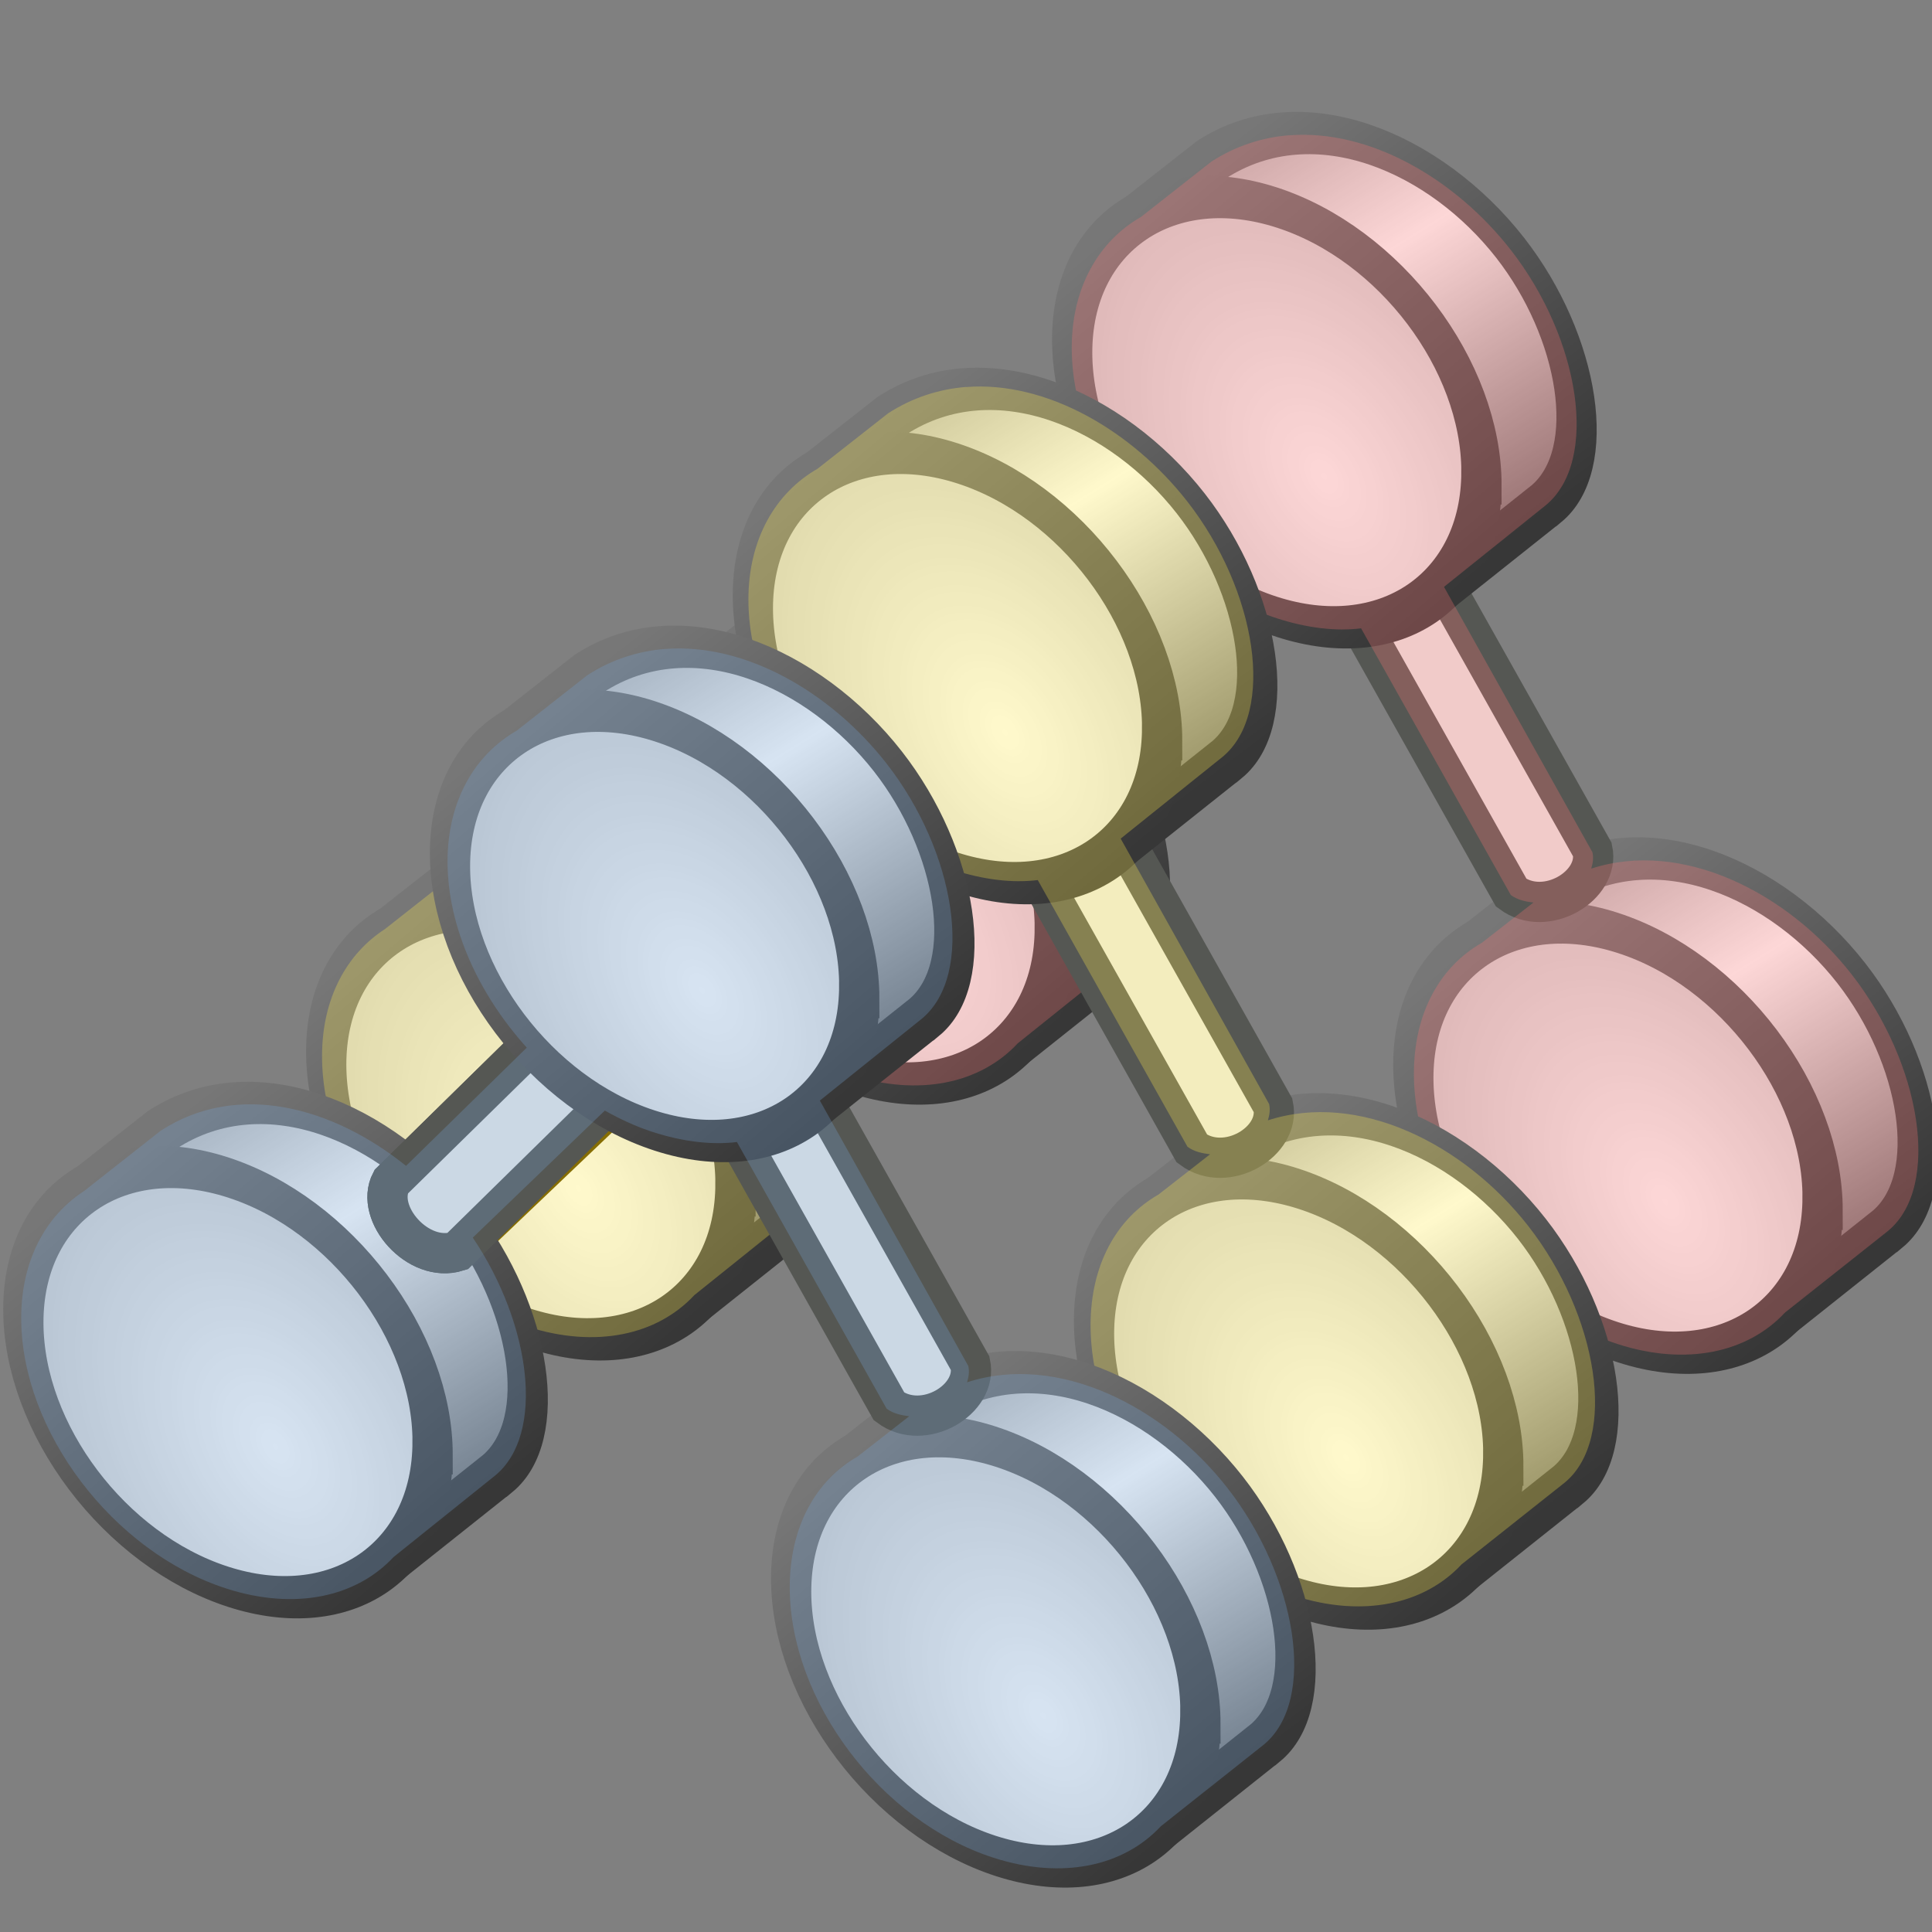 <?xml version="1.0" encoding="UTF-8" standalone="no"?>
<svg
   xmlns:dc="http://purl.org/dc/elements/1.1/"
   xmlns:cc="http://creativecommons.org/ns#"
   xmlns:rdf="http://www.w3.org/1999/02/22-rdf-syntax-ns#"
   xmlns:svg="http://www.w3.org/2000/svg"
   xmlns="http://www.w3.org/2000/svg"
   xmlns:xlink="http://www.w3.org/1999/xlink"
   xmlns:sodipodi="http://sodipodi.sourceforge.net/DTD/sodipodi-0.dtd"
   xmlns:inkscape="http://www.inkscape.org/namespaces/inkscape"
   width="48px"
   height="48px"
   viewBox="0 0 48 48"
   version="1.1"
   id="svg28725"
   inkscape:version="0.48.5 r10040"
   sodipodi:docname="merge.svg">
  <rect x="0" y="0" width="48" height="48" fill="#808080" stroke="none"/>
  <sodipodi:namedview
     pagecolor="#ffffff"
     bordercolor="#666666"
     borderopacity="1"
     objecttolerance="10"
     gridtolerance="10"
     guidetolerance="10"
     inkscape:pageopacity="0"
     inkscape:pageshadow="2"
     inkscape:window-width="2880"
     inkscape:window-height="1557"
     id="namedview28742"
     showgrid="false"
     inkscape:zoom="19.666667"
     inkscape:cx="-0.25423723"
     inkscape:cy="21.40678"
     inkscape:window-x="-8"
     inkscape:window-y="-8"
     inkscape:window-maximized="1"
     inkscape:current-layer="svg28725" />
  <!-- Generator: Sketch 49.3 (51167) - http://www.bohemiancoding.com/sketch -->
  <title
     id="title28727">Artboard</title>
  <g
     transform="translate(15.458,-12.763)"
     id="g7710">
    <path
       sodipodi:nodetypes="ccccc"
       inkscape:connector-curvature="0"
       id="path7712"
       d="m 15.972,23.421 1.647,1.725 -6.58,6.27 c -0.98,0.31 -2.059,-0.942 -1.647,-1.725 z"
       style="color:#000000;fill:#fce94f;fill-opacity:1;fill-rule:nonzero;stroke:#866d00;stroke-width:1;stroke-linecap:round;stroke-linejoin:miter;stroke-miterlimit:4;stroke-opacity:1;stroke-dashoffset:0;marker:none;visibility:visible;display:inline;overflow:visible;enable-background:accumulate" />
    <g
       transform="matrix(1.01,0.048,0,1.01,-18.987,25.865)"
       id="g7714">
      <path
         transform="matrix(1,0.276,0,1,3.458,-7.903)"
         style="color:#000000;fill:url(#linearGradient7738);fill-opacity:1;fill-rule:nonzero;stroke:url(#linearGradient7740);stroke-width:0.99;stroke-linecap:round;stroke-linejoin:miter;stroke-miterlimit:4;stroke-opacity:1;stroke-dashoffset:0;marker:none;visibility:visible;display:inline;overflow:visible;enable-background:accumulate"
         d="M 27.572,9.466 25.063,12.273 17.186,6.049 19.336,3.664 c 2.404,-2.338 5.542,-1.948 7.353,-0.215 1.706,1.633 2.201,4.501 0.884,6.017 z"
         id="path7716"
         inkscape:connector-curvature="0"
         sodipodi:nodetypes="ccccsc" />
      <path
         sodipodi:type="arc"
         style="color:#000000;fill:url(#radialGradient7742);fill-opacity:1;fill-rule:nonzero;stroke:url(#linearGradient7744);stroke-width:0.99;stroke-linecap:round;stroke-linejoin:miter;stroke-miterlimit:4;stroke-opacity:1;stroke-dasharray:none;stroke-dashoffset:0;marker:none;visibility:visible;display:inline;overflow:visible;enable-background:accumulate"
         id="path7718"
         sodipodi:cx="23.135593"
         sodipodi:cy="6.9661016"
         sodipodi:rx="5.0338984"
         sodipodi:ry="5.0338984"
         d="M 28.169,6.966 C 28.169,9.746 25.916,12 23.136,12 20.355,12 18.102,9.746 18.102,6.966 c 0,-2.78 2.254,-5.034 5.034,-5.034 2.78,0 5.034,2.254 5.034,5.034 z"
         transform="matrix(1,0.276,0,1,1.271,-6.123)" />
    </g>
    <g
       id="g7720"
       transform="matrix(1.01,0.048,0,1.01,0.089,32.554)">
      <path
         sodipodi:nodetypes="ccccsc"
         inkscape:connector-curvature="0"
         id="path7722"
         d="M 27.572,9.466 25.063,12.273 17.186,6.049 19.336,3.664 c 2.404,-2.338 5.542,-1.948 7.353,-0.215 1.706,1.633 2.201,4.501 0.884,6.017 z"
         style="color:#000000;fill:url(#linearGradient7746);fill-opacity:1;fill-rule:nonzero;stroke:url(#linearGradient7748);stroke-width:0.99;stroke-linecap:round;stroke-linejoin:miter;stroke-miterlimit:4;stroke-opacity:1;stroke-dashoffset:0;marker:none;visibility:visible;display:inline;overflow:visible;enable-background:accumulate"
         transform="matrix(1,0.276,0,1,3.458,-7.903)" />
      <path
         transform="matrix(1,0.276,0,1,1.271,-6.123)"
         d="M 28.169,6.966 C 28.169,9.746 25.916,12 23.136,12 20.355,12 18.102,9.746 18.102,6.966 c 0,-2.78 2.254,-5.034 5.034,-5.034 2.78,0 5.034,2.254 5.034,5.034 z"
         sodipodi:ry="5.0338984"
         sodipodi:rx="5.0338984"
         sodipodi:cy="6.9661016"
         sodipodi:cx="23.135593"
         id="path7724"
         style="color:#000000;fill:url(#radialGradient7750);fill-opacity:1;fill-rule:nonzero;stroke:url(#linearGradient7752);stroke-width:0.99;stroke-linecap:round;stroke-linejoin:miter;stroke-miterlimit:4;stroke-opacity:1;stroke-dasharray:none;stroke-dashoffset:0;marker:none;visibility:visible;display:inline;overflow:visible;enable-background:accumulate"
         sodipodi:type="arc" />
    </g>
    <path
       style="color:#000000;fill:#eeeeec;fill-opacity:1;fill-rule:nonzero;stroke:#555753;stroke-width:1;stroke-linecap:round;stroke-linejoin:miter;stroke-miterlimit:4;stroke-opacity:1;stroke-dasharray:none;stroke-dashoffset:0;marker:none;visibility:visible;display:inline;overflow:visible;enable-background:accumulate"
       d="m 19.453,25.594 -2.017,1.07 4.653,8.28 c 0.854,0.638 2.207,-0.178 2.017,-1.069 z"
       id="path7726"
       inkscape:connector-curvature="0"
       sodipodi:nodetypes="ccccc" />
    <path
       style="color:#000000;fill:#eeeeec;fill-opacity:1;fill-rule:nonzero;stroke:#555753;stroke-width:1;stroke-linecap:round;stroke-linejoin:miter;stroke-miterlimit:4;stroke-opacity:1;stroke-dashoffset:0;marker:none;visibility:visible;display:inline;overflow:visible;enable-background:accumulate"
       d="m 18.661,20.583 1.647,1.725 -8.943,8.779 C 10.385,31.396 9.306,30.145 9.717,29.362 z"
       id="path7728"
       inkscape:connector-curvature="0"
       sodipodi:nodetypes="ccccc" />
    <path
       sodipodi:nodetypes="ccccc"
       inkscape:connector-curvature="0"
       id="path7730"
       d="m 18.661,20.583 1.647,1.725 -8.943,8.779 C 10.385,31.396 9.306,30.145 9.717,29.362 z"
       style="color:#000000;fill:#eeeeec;fill-opacity:1;fill-rule:nonzero;stroke:#555753;stroke-width:1;stroke-linecap:round;stroke-linejoin:miter;stroke-miterlimit:4;stroke-opacity:1;stroke-dashoffset:0;marker:none;visibility:visible;display:inline;overflow:visible;enable-background:accumulate" />
    <g
       id="g7732"
       transform="matrix(1.01,0.048,0,1.01,-8.387,14.531)">
      <path
         sodipodi:nodetypes="ccccsc"
         inkscape:connector-curvature="0"
         id="path7734"
         d="M 27.572,9.466 25.063,12.273 17.186,6.049 19.336,3.664 c 2.404,-2.338 5.542,-1.948 7.353,-0.215 1.706,1.633 2.201,4.501 0.884,6.017 z"
         style="color:#000000;fill:url(#linearGradient7754);fill-opacity:1;fill-rule:nonzero;stroke:url(#linearGradient7756);stroke-width:0.99;stroke-linecap:round;stroke-linejoin:miter;stroke-miterlimit:4;stroke-opacity:1;stroke-dashoffset:0;marker:none;visibility:visible;display:inline;overflow:visible;enable-background:accumulate"
         transform="matrix(1,0.276,0,1,3.458,-7.903)" />
      <path
         transform="matrix(1,0.276,0,1,1.271,-6.123)"
         d="M 28.169,6.966 C 28.169,9.746 25.916,12 23.136,12 20.355,12 18.102,9.746 18.102,6.966 c 0,-2.78 2.254,-5.034 5.034,-5.034 2.78,0 5.034,2.254 5.034,5.034 z"
         sodipodi:ry="5.0338984"
         sodipodi:rx="5.0338984"
         sodipodi:cy="6.9661016"
         sodipodi:cx="23.135593"
         id="path7736"
         style="color:#000000;fill:url(#radialGradient7758);fill-opacity:1;fill-rule:nonzero;stroke:url(#linearGradient7760);stroke-width:0.99;stroke-linecap:round;stroke-linejoin:miter;stroke-miterlimit:4;stroke-opacity:1;stroke-dasharray:none;stroke-dashoffset:0;marker:none;visibility:visible;display:inline;overflow:visible;enable-background:accumulate"
         sodipodi:type="arc" />
    </g>
  </g>
  <path
     style="color:#000000;fill:#f57474;fill-opacity:0.289;fill-rule:nonzero;stroke:none;stroke-width:1;marker:none;visibility:visible;display:inline;overflow:visible;enable-background:accumulate"
     d="m 32.034,3.36 c -0.667,0.052 -1.33,0.262 -1.938,0.656 l -1.75,1.375 c -1.041,0.595 -1.719,1.744 -1.719,3.25 0,1.628 0.779,3.31 1.969,4.625 l -3,2.938 c -1.815,-1.461 -4.181,-2.118 -6.094,-0.875 l -1.906,1.5 c -0.953,0.617 -1.562,1.723 -1.562,3.156 0,2.809 2.285,5.812 5.094,6.719 1.707,0.551 3.234,0.211 4.156,-0.781 l 2.531,-2.031 c 1.241,-1.027 0.888,-3.753 -0.562,-5.906 l 3.281,-3.156 c 0.381,0.214 0.779,0.399 1.188,0.531 0.739,0.239 1.46,0.329 2.094,0.25 l 3.719,6.625 c 0.169,0.126 0.37,0.164 0.562,0.188 l -1.281,1 c -1.041,0.595 -1.688,1.744 -1.688,3.25 0,2.809 2.254,5.812 5.062,6.719 1.707,0.551 3.234,0.211 4.156,-0.781 l 2.562,-2.031 c 1.331,-1.102 0.818,-4.169 -0.906,-6.375 -1.594,-2.041 -4.216,-3.358 -6.469,-2.625 0.041,-0.134 0.062,-0.262 0.031,-0.406 l -3.688,-6.594 2.531,-2.031 c 1.331,-1.102 0.849,-4.137 -0.875,-6.344 -1.372,-1.756 -3.498,-3.001 -5.5,-2.844 z"
     id="path8640"
     inkscape:connector-curvature="0" />
  <desc
     id="desc28729">Created with Sketch.</desc>
  <g
     id="g7658"
     transform="translate(7.525,-6.407)">
    <path
       style="color:#000000;fill:#fce94f;fill-opacity:1;fill-rule:nonzero;stroke:#866d00;stroke-width:1;stroke-linecap:round;stroke-linejoin:miter;stroke-miterlimit:4;stroke-opacity:1;stroke-dashoffset:0;marker:none;visibility:visible;display:inline;overflow:visible;enable-background:accumulate"
       d="m 15.972,23.421 1.647,1.725 -6.58,6.27 c -0.98,0.31 -2.059,-0.942 -1.647,-1.725 z"
       id="path7660"
       inkscape:connector-curvature="0"
       sodipodi:nodetypes="ccccc" />
    <g
       id="g7662"
       transform="matrix(1.01,0.048,0,1.01,-18.987,25.865)">
      <path
         sodipodi:nodetypes="ccccsc"
         inkscape:connector-curvature="0"
         id="path7664"
         d="M 27.572,9.466 25.063,12.273 17.186,6.049 19.336,3.664 c 2.404,-2.338 5.542,-1.948 7.353,-0.215 1.706,1.633 2.201,4.501 0.884,6.017 z"
         style="color:#000000;fill:url(#linearGradient7686);fill-opacity:1;fill-rule:nonzero;stroke:url(#linearGradient7688);stroke-width:0.99;stroke-linecap:round;stroke-linejoin:miter;stroke-miterlimit:4;stroke-opacity:1;stroke-dashoffset:0;marker:none;visibility:visible;display:inline;overflow:visible;enable-background:accumulate"
         transform="matrix(1,0.276,0,1,3.458,-7.903)" />
      <path
         transform="matrix(1,0.276,0,1,1.271,-6.123)"
         d="M 28.169,6.966 C 28.169,9.746 25.916,12 23.136,12 20.355,12 18.102,9.746 18.102,6.966 c 0,-2.78 2.254,-5.034 5.034,-5.034 2.78,0 5.034,2.254 5.034,5.034 z"
         sodipodi:ry="5.0338984"
         sodipodi:rx="5.0338984"
         sodipodi:cy="6.9661016"
         sodipodi:cx="23.135593"
         id="path7666"
         style="color:#000000;fill:url(#radialGradient7690);fill-opacity:1;fill-rule:nonzero;stroke:url(#linearGradient7692);stroke-width:0.99;stroke-linecap:round;stroke-linejoin:miter;stroke-miterlimit:4;stroke-opacity:1;stroke-dasharray:none;stroke-dashoffset:0;marker:none;visibility:visible;display:inline;overflow:visible;enable-background:accumulate"
         sodipodi:type="arc" />
    </g>
    <g
       transform="matrix(1.01,0.048,0,1.01,0.089,32.554)"
       id="g7668">
      <path
         transform="matrix(1,0.276,0,1,3.458,-7.903)"
         style="color:#000000;fill:url(#linearGradient7694);fill-opacity:1;fill-rule:nonzero;stroke:url(#linearGradient7696);stroke-width:0.99;stroke-linecap:round;stroke-linejoin:miter;stroke-miterlimit:4;stroke-opacity:1;stroke-dashoffset:0;marker:none;visibility:visible;display:inline;overflow:visible;enable-background:accumulate"
         d="M 27.572,9.466 25.063,12.273 17.186,6.049 19.336,3.664 c 2.404,-2.338 5.542,-1.948 7.353,-0.215 1.706,1.633 2.201,4.501 0.884,6.017 z"
         id="path7670"
         inkscape:connector-curvature="0"
         sodipodi:nodetypes="ccccsc" />
      <path
         sodipodi:type="arc"
         style="color:#000000;fill:url(#radialGradient7698);fill-opacity:1;fill-rule:nonzero;stroke:url(#linearGradient7700);stroke-width:0.99;stroke-linecap:round;stroke-linejoin:miter;stroke-miterlimit:4;stroke-opacity:1;stroke-dasharray:none;stroke-dashoffset:0;marker:none;visibility:visible;display:inline;overflow:visible;enable-background:accumulate"
         id="path7672"
         sodipodi:cx="23.135593"
         sodipodi:cy="6.9661016"
         sodipodi:rx="5.0338984"
         sodipodi:ry="5.0338984"
         d="M 28.169,6.966 C 28.169,9.746 25.916,12 23.136,12 20.355,12 18.102,9.746 18.102,6.966 c 0,-2.78 2.254,-5.034 5.034,-5.034 2.78,0 5.034,2.254 5.034,5.034 z"
         transform="matrix(1,0.276,0,1,1.271,-6.123)" />
    </g>
    <path
       sodipodi:nodetypes="ccccc"
       inkscape:connector-curvature="0"
       id="path7674"
       d="m 19.453,25.594 -2.017,1.07 4.653,8.28 c 0.854,0.638 2.207,-0.178 2.017,-1.069 z"
       style="color:#000000;fill:#eeeeec;fill-opacity:1;fill-rule:nonzero;stroke:#555753;stroke-width:1;stroke-linecap:round;stroke-linejoin:miter;stroke-miterlimit:4;stroke-opacity:1;stroke-dasharray:none;stroke-dashoffset:0;marker:none;visibility:visible;display:inline;overflow:visible;enable-background:accumulate" />
    <path
       sodipodi:nodetypes="ccccc"
       inkscape:connector-curvature="0"
       id="path7676"
       d="m 18.661,20.583 1.647,1.725 -8.943,8.779 C 10.385,31.396 9.306,30.145 9.717,29.362 z"
       style="color:#000000;fill:#eeeeec;fill-opacity:1;fill-rule:nonzero;stroke:#555753;stroke-width:1;stroke-linecap:round;stroke-linejoin:miter;stroke-miterlimit:4;stroke-opacity:1;stroke-dashoffset:0;marker:none;visibility:visible;display:inline;overflow:visible;enable-background:accumulate" />
    <path
       style="color:#000000;fill:#eeeeec;fill-opacity:1;fill-rule:nonzero;stroke:#555753;stroke-width:1;stroke-linecap:round;stroke-linejoin:miter;stroke-miterlimit:4;stroke-opacity:1;stroke-dashoffset:0;marker:none;visibility:visible;display:inline;overflow:visible;enable-background:accumulate"
       d="m 18.661,20.583 1.647,1.725 -8.943,8.779 C 10.385,31.396 9.306,30.145 9.717,29.362 z"
       id="path7678"
       inkscape:connector-curvature="0"
       sodipodi:nodetypes="ccccc" />
    <g
       transform="matrix(1.01,0.048,0,1.01,-8.387,14.531)"
       id="g7680">
      <path
         transform="matrix(1,0.276,0,1,3.458,-7.903)"
         style="color:#000000;fill:url(#linearGradient7702);fill-opacity:1;fill-rule:nonzero;stroke:url(#linearGradient7704);stroke-width:0.99;stroke-linecap:round;stroke-linejoin:miter;stroke-miterlimit:4;stroke-opacity:1;stroke-dashoffset:0;marker:none;visibility:visible;display:inline;overflow:visible;enable-background:accumulate"
         d="M 27.572,9.466 25.063,12.273 17.186,6.049 19.336,3.664 c 2.404,-2.338 5.542,-1.948 7.353,-0.215 1.706,1.633 2.201,4.501 0.884,6.017 z"
         id="path7682"
         inkscape:connector-curvature="0"
         sodipodi:nodetypes="ccccsc" />
      <path
         sodipodi:type="arc"
         style="color:#000000;fill:url(#radialGradient7706);fill-opacity:1;fill-rule:nonzero;stroke:url(#linearGradient7708);stroke-width:0.99;stroke-linecap:round;stroke-linejoin:miter;stroke-miterlimit:4;stroke-opacity:1;stroke-dasharray:none;stroke-dashoffset:0;marker:none;visibility:visible;display:inline;overflow:visible;enable-background:accumulate"
         id="path7684"
         sodipodi:cx="23.135593"
         sodipodi:cy="6.9661016"
         sodipodi:rx="5.0338984"
         sodipodi:ry="5.0338984"
         d="M 28.169,6.966 C 28.169,9.746 25.916,12 23.136,12 20.355,12 18.102,9.746 18.102,6.966 c 0,-2.78 2.254,-5.034 5.034,-5.034 2.78,0 5.034,2.254 5.034,5.034 z"
         transform="matrix(1,0.276,0,1,1.271,-6.123)" />
    </g>
  </g>
  <path
     inkscape:connector-curvature="0"
     id="path8638"
     d="m 24.001,9.614 c -0.667,0.052 -1.33,0.262 -1.938,0.656 l -1.75,1.375 c -1.041,0.595 -1.719,1.744 -1.719,3.25 0,1.628 0.779,3.31 1.969,4.625 l -3,2.938 c -1.815,-1.461 -4.181,-2.118 -6.094,-0.875 l -1.906,1.5 c -0.953,0.617 -1.562,1.723 -1.562,3.156 0,2.809 2.285,5.812 5.094,6.719 1.707,0.551 3.234,0.211 4.156,-0.781 l 2.531,-2.031 c 1.241,-1.027 0.888,-3.753 -0.562,-5.906 l 3.281,-3.156 c 0.381,0.214 0.779,0.399 1.188,0.531 0.739,0.239 1.46,0.329 2.094,0.25 l 3.719,6.625 c 0.169,0.126 0.37,0.164 0.562,0.188 l -1.281,1 c -1.041,0.595 -1.688,1.744 -1.688,3.25 0,2.809 2.254,5.812 5.062,6.719 1.707,0.551 3.234,0.211 4.156,-0.781 l 2.562,-2.031 c 1.331,-1.102 0.818,-4.169 -0.906,-6.375 -1.594,-2.041 -4.216,-3.358 -6.469,-2.625 0.041,-0.134 0.062,-0.262 0.031,-0.406 l -3.688,-6.594 2.531,-2.031 c 1.331,-1.102 0.849,-4.137 -0.875,-6.344 -1.372,-1.756 -3.498,-3.001 -5.5,-2.844 z"
     style="color:#000000;fill:#fce94f;fill-opacity:0.289;fill-rule:nonzero;stroke:none;stroke-width:1;marker:none;visibility:visible;display:inline;overflow:visible;enable-background:accumulate" />
  <defs
     id="defs28731">
    <linearGradient
       id="linearGradient92979">
      <stop
         id="stop92981"
         offset="0"
         style="stop-color:#a1a1a1;stop-opacity:1;" />
      <stop
         style="stop-color:#d8d8d8;stop-opacity:1;"
         offset="0.342"
         id="stop92983" />
      <stop
         id="stop92985"
         offset="1"
         style="stop-color:#535353;stop-opacity:1;" />
    </linearGradient>
    <linearGradient
       id="linearGradient92971">
      <stop
         id="stop92973"
         offset="0"
         style="stop-color:#cfcfcf;stop-opacity:1;" />
      <stop
         id="stop92975"
         offset="1"
         style="stop-color:#aaaaaa;stop-opacity:1;" />
    </linearGradient>
    <linearGradient
       id="linearGradient29419">
      <stop
         id="stop29421"
         offset="0"
         style="stop-color:#fffc87;stop-opacity:1;" />
      <stop
         style="stop-color:#ffffff;stop-opacity:1;"
         offset="0.342"
         id="stop29423" />
      <stop
         id="stop29425"
         offset="1"
         style="stop-color:#bea60c;stop-opacity:1;" />
    </linearGradient>
    <linearGradient
       id="linearGradient29395">
      <stop
         style="stop-color:#c4a000;stop-opacity:1;"
         offset="0"
         id="stop29397" />
      <stop
         style="stop-color:#7c6500;stop-opacity:1;"
         offset="1"
         id="stop29399" />
    </linearGradient>
    <radialGradient
       inkscape:collect="always"
       xlink:href="#linearGradient29403"
       id="radialGradient29462"
       gradientUnits="userSpaceOnUse"
       gradientTransform="matrix(1.202,0.143,0.055,1.342,-5.362,-6.27)"
       cx="24.305"
       cy="8.169"
       fx="24.305"
       fy="8.169"
       r="5.534" />
    <linearGradient
       id="linearGradient29403">
      <stop
         id="stop29405"
         offset="0"
         style="stop-color:#ffffff;stop-opacity:1;" />
      <stop
         id="stop29407"
         offset="1"
         style="stop-color:#ede5b1;stop-opacity:1;" />
    </linearGradient>
    <linearGradient
       inkscape:collect="always"
       xlink:href="#linearGradient29395"
       id="linearGradient29464"
       gradientUnits="userSpaceOnUse"
       x1="19.178"
       y1="3.277"
       x2="28.669"
       y2="6.966" />
    <linearGradient
       id="linearGradient29537">
      <stop
         style="stop-color:#c4a000;stop-opacity:1;"
         offset="0"
         id="stop29539" />
      <stop
         style="stop-color:#7c6500;stop-opacity:1;"
         offset="1"
         id="stop29541" />
    </linearGradient>
    <linearGradient
       id="linearGradient29544">
      <stop
         id="stop29546"
         offset="0"
         style="stop-color:#fffc87;stop-opacity:1;" />
      <stop
         style="stop-color:#ffffff;stop-opacity:1;"
         offset="0.342"
         id="stop29548" />
      <stop
         id="stop29550"
         offset="1"
         style="stop-color:#bea60c;stop-opacity:1;" />
    </linearGradient>
    <linearGradient
       id="linearGradient29553">
      <stop
         style="stop-color:#c4a000;stop-opacity:1;"
         offset="0"
         id="stop29555" />
      <stop
         style="stop-color:#7c6500;stop-opacity:1;"
         offset="1"
         id="stop29557" />
    </linearGradient>
    <linearGradient
       id="linearGradient29560">
      <stop
         id="stop29562"
         offset="0"
         style="stop-color:#ffffff;stop-opacity:1;" />
      <stop
         id="stop29564"
         offset="1"
         style="stop-color:#ede5b1;stop-opacity:1;" />
    </linearGradient>
    <linearGradient
       id="linearGradient29567">
      <stop
         style="stop-color:#c4a000;stop-opacity:1;"
         offset="0"
         id="stop29569" />
      <stop
         style="stop-color:#7c6500;stop-opacity:1;"
         offset="1"
         id="stop29571" />
    </linearGradient>
    <linearGradient
       id="linearGradient29574">
      <stop
         id="stop29576"
         offset="0"
         style="stop-color:#fffc87;stop-opacity:1;" />
      <stop
         style="stop-color:#ffffff;stop-opacity:1;"
         offset="0.342"
         id="stop29578" />
      <stop
         id="stop29580"
         offset="1"
         style="stop-color:#bea60c;stop-opacity:1;" />
    </linearGradient>
    <linearGradient
       id="linearGradient29583">
      <stop
         style="stop-color:#c4a000;stop-opacity:1;"
         offset="0"
         id="stop29585" />
      <stop
         style="stop-color:#7c6500;stop-opacity:1;"
         offset="1"
         id="stop29587" />
    </linearGradient>
    <linearGradient
       id="linearGradient29590">
      <stop
         id="stop29592"
         offset="0"
         style="stop-color:#ffffff;stop-opacity:1;" />
      <stop
         id="stop29594"
         offset="1"
         style="stop-color:#ede5b1;stop-opacity:1;" />
    </linearGradient>
    <linearGradient
       id="linearGradient29597">
      <stop
         style="stop-color:#c4a000;stop-opacity:1;"
         offset="0"
         id="stop29599" />
      <stop
         style="stop-color:#7c6500;stop-opacity:1;"
         offset="1"
         id="stop29601" />
    </linearGradient>
    <linearGradient
       id="linearGradient29291">
      <stop
         style="stop-color:#c3c3c3;stop-opacity:1;"
         offset="0"
         id="stop29293" />
      <stop
         id="stop29299"
         offset="0.342"
         style="stop-color:#ffffff;stop-opacity:1;" />
      <stop
         style="stop-color:#7a7a7a;stop-opacity:1;"
         offset="1"
         id="stop29295" />
    </linearGradient>
    <linearGradient
       id="linearGradient29301">
      <stop
         style="stop-color:#777777;stop-opacity:1;"
         offset="0"
         id="stop29303" />
      <stop
         style="stop-color:#373737;stop-opacity:1;"
         offset="1"
         id="stop29305" />
    </linearGradient>
    <linearGradient
       id="linearGradient29313">
      <stop
         style="stop-color:#ffffff;stop-opacity:1;"
         offset="0"
         id="stop29315" />
      <stop
         style="stop-color:#cfcfcf;stop-opacity:1;"
         offset="1"
         id="stop29317" />
    </linearGradient>
    <linearGradient
       id="linearGradient29617">
      <stop
         style="stop-color:#777777;stop-opacity:1;"
         offset="0"
         id="stop29619" />
      <stop
         style="stop-color:#373737;stop-opacity:1;"
         offset="1"
         id="stop29621" />
    </linearGradient>
    <linearGradient
       id="linearGradient29291-6">
      <stop
         style="stop-color:#c3c3c3;stop-opacity:1;"
         offset="0"
         id="stop29293-8" />
      <stop
         id="stop29299-8"
         offset="0.342"
         style="stop-color:#ffffff;stop-opacity:1;" />
      <stop
         style="stop-color:#7a7a7a;stop-opacity:1;"
         offset="1"
         id="stop29295-2" />
    </linearGradient>
    <linearGradient
       id="linearGradient29301-7">
      <stop
         style="stop-color:#777777;stop-opacity:1;"
         offset="0"
         id="stop29303-1" />
      <stop
         style="stop-color:#373737;stop-opacity:1;"
         offset="1"
         id="stop29305-2" />
    </linearGradient>
    <radialGradient
       inkscape:collect="always"
       xlink:href="#linearGradient29313-0"
       id="radialGradient29329-6"
       gradientUnits="userSpaceOnUse"
       gradientTransform="matrix(1.202,0.143,0.055,1.342,-5.362,-6.27)"
       cx="24.305"
       cy="8.169"
       fx="24.305"
       fy="8.169"
       r="5.534" />
    <linearGradient
       id="linearGradient29313-0">
      <stop
         style="stop-color:#ffffff;stop-opacity:1;"
         offset="0"
         id="stop29315-4" />
      <stop
         style="stop-color:#cfcfcf;stop-opacity:1;"
         offset="1"
         id="stop29317-9" />
    </linearGradient>
    <linearGradient
       inkscape:collect="always"
       xlink:href="#linearGradient29301-7"
       id="linearGradient29331-4"
       gradientUnits="userSpaceOnUse"
       x1="19.432"
       y1="3.411"
       x2="27.347"
       y2="10.178" />
    <linearGradient
       id="linearGradient29841">
      <stop
         style="stop-color:#777777;stop-opacity:1;"
         offset="0"
         id="stop29843" />
      <stop
         style="stop-color:#373737;stop-opacity:1;"
         offset="1"
         id="stop29845" />
    </linearGradient>
    <linearGradient
       inkscape:collect="always"
       xlink:href="#linearGradient29291-6"
       id="linearGradient30022"
       gradientUnits="userSpaceOnUse"
       x1="20.551"
       y1="3.185"
       x2="26.789"
       y2="9.794" />
    <linearGradient
       inkscape:collect="always"
       xlink:href="#linearGradient29301-7"
       id="linearGradient30024"
       gradientUnits="userSpaceOnUse"
       x1="18.619"
       y1="4.328"
       x2="26.128"
       y2="11.248" />
    <radialGradient
       inkscape:collect="always"
       xlink:href="#linearGradient29313-0"
       id="radialGradient30026"
       gradientUnits="userSpaceOnUse"
       gradientTransform="matrix(1.202,0.143,0.055,1.342,-5.362,-6.27)"
       cx="24.305"
       cy="8.169"
       fx="24.305"
       fy="8.169"
       r="5.534" />
    <linearGradient
       inkscape:collect="always"
       xlink:href="#linearGradient29301-7"
       id="linearGradient30028"
       gradientUnits="userSpaceOnUse"
       x1="19.432"
       y1="3.411"
       x2="27.347"
       y2="10.178" />
    <linearGradient
       inkscape:collect="always"
       xlink:href="#linearGradient29291"
       id="linearGradient30030"
       gradientUnits="userSpaceOnUse"
       x1="20.551"
       y1="3.185"
       x2="26.789"
       y2="9.794" />
    <linearGradient
       inkscape:collect="always"
       xlink:href="#linearGradient29301"
       id="linearGradient30032"
       gradientUnits="userSpaceOnUse"
       x1="18.619"
       y1="4.328"
       x2="26.128"
       y2="11.248" />
    <radialGradient
       inkscape:collect="always"
       xlink:href="#linearGradient29313"
       id="radialGradient30034"
       gradientUnits="userSpaceOnUse"
       gradientTransform="matrix(1.202,0.143,0.055,1.342,-5.362,-6.27)"
       cx="24.305"
       cy="8.169"
       fx="24.305"
       fy="8.169"
       r="5.534" />
    <linearGradient
       inkscape:collect="always"
       xlink:href="#linearGradient29301"
       id="linearGradient30036"
       gradientUnits="userSpaceOnUse"
       x1="19.432"
       y1="3.411"
       x2="27.347"
       y2="10.178" />
    <linearGradient
       inkscape:collect="always"
       xlink:href="#linearGradient29291"
       id="linearGradient30038"
       gradientUnits="userSpaceOnUse"
       x1="20.551"
       y1="3.185"
       x2="26.789"
       y2="9.794" />
    <linearGradient
       inkscape:collect="always"
       xlink:href="#linearGradient29301"
       id="linearGradient30040"
       gradientUnits="userSpaceOnUse"
       x1="18.619"
       y1="4.328"
       x2="26.128"
       y2="11.248" />
    <radialGradient
       inkscape:collect="always"
       xlink:href="#linearGradient29313"
       id="radialGradient30042"
       gradientUnits="userSpaceOnUse"
       gradientTransform="matrix(1.202,0.143,0.055,1.342,-5.362,-6.27)"
       cx="24.305"
       cy="8.169"
       fx="24.305"
       fy="8.169"
       r="5.534" />
    <linearGradient
       inkscape:collect="always"
       xlink:href="#linearGradient29301"
       id="linearGradient30044"
       gradientUnits="userSpaceOnUse"
       x1="19.432"
       y1="3.411"
       x2="27.347"
       y2="10.178" />
    <linearGradient
       inkscape:collect="always"
       xlink:href="#linearGradient29291-6"
       id="linearGradient30144"
       gradientUnits="userSpaceOnUse"
       x1="20.551"
       y1="3.185"
       x2="26.789"
       y2="9.794" />
    <linearGradient
       inkscape:collect="always"
       xlink:href="#linearGradient29301-7"
       id="linearGradient30146"
       gradientUnits="userSpaceOnUse"
       x1="18.619"
       y1="4.328"
       x2="26.128"
       y2="11.248" />
    <radialGradient
       inkscape:collect="always"
       xlink:href="#linearGradient29313-0"
       id="radialGradient30148"
       gradientUnits="userSpaceOnUse"
       gradientTransform="matrix(1.202,0.143,0.055,1.342,-5.362,-6.27)"
       cx="24.305"
       cy="8.169"
       fx="24.305"
       fy="8.169"
       r="5.534" />
    <linearGradient
       inkscape:collect="always"
       xlink:href="#linearGradient29301-7"
       id="linearGradient30150"
       gradientUnits="userSpaceOnUse"
       x1="19.432"
       y1="3.411"
       x2="27.347"
       y2="10.178" />
    <linearGradient
       inkscape:collect="always"
       xlink:href="#linearGradient29291-6"
       id="linearGradient92449"
       gradientUnits="userSpaceOnUse"
       x1="20.551"
       y1="3.185"
       x2="26.789"
       y2="9.794" />
    <linearGradient
       inkscape:collect="always"
       xlink:href="#linearGradient29301-7"
       id="linearGradient92451"
       gradientUnits="userSpaceOnUse"
       x1="18.619"
       y1="4.328"
       x2="26.128"
       y2="11.248" />
    <radialGradient
       inkscape:collect="always"
       xlink:href="#linearGradient29313-0"
       id="radialGradient92453"
       gradientUnits="userSpaceOnUse"
       gradientTransform="matrix(1.202,0.143,0.055,1.342,-5.362,-6.27)"
       cx="24.305"
       cy="8.169"
       fx="24.305"
       fy="8.169"
       r="5.534" />
    <linearGradient
       inkscape:collect="always"
       xlink:href="#linearGradient29291-6"
       id="linearGradient7686"
       gradientUnits="userSpaceOnUse"
       x1="20.551"
       y1="3.185"
       x2="26.789"
       y2="9.794" />
    <linearGradient
       inkscape:collect="always"
       xlink:href="#linearGradient29301-7"
       id="linearGradient7688"
       gradientUnits="userSpaceOnUse"
       x1="18.619"
       y1="4.328"
       x2="26.128"
       y2="11.248" />
    <radialGradient
       inkscape:collect="always"
       xlink:href="#linearGradient29313-0"
       id="radialGradient7690"
       gradientUnits="userSpaceOnUse"
       gradientTransform="matrix(1.202,0.143,0.055,1.342,-5.362,-6.27)"
       cx="24.305"
       cy="8.169"
       fx="24.305"
       fy="8.169"
       r="5.534" />
    <linearGradient
       inkscape:collect="always"
       xlink:href="#linearGradient29301-7"
       id="linearGradient7692"
       gradientUnits="userSpaceOnUse"
       x1="19.432"
       y1="3.411"
       x2="27.347"
       y2="10.178" />
    <linearGradient
       inkscape:collect="always"
       xlink:href="#linearGradient29291"
       id="linearGradient7694"
       gradientUnits="userSpaceOnUse"
       x1="20.551"
       y1="3.185"
       x2="26.789"
       y2="9.794" />
    <linearGradient
       inkscape:collect="always"
       xlink:href="#linearGradient29301"
       id="linearGradient7696"
       gradientUnits="userSpaceOnUse"
       x1="18.619"
       y1="4.328"
       x2="26.128"
       y2="11.248" />
    <radialGradient
       inkscape:collect="always"
       xlink:href="#linearGradient29313"
       id="radialGradient7698"
       gradientUnits="userSpaceOnUse"
       gradientTransform="matrix(1.202,0.143,0.055,1.342,-5.362,-6.27)"
       cx="24.305"
       cy="8.169"
       fx="24.305"
       fy="8.169"
       r="5.534" />
    <linearGradient
       inkscape:collect="always"
       xlink:href="#linearGradient29301"
       id="linearGradient7700"
       gradientUnits="userSpaceOnUse"
       x1="19.432"
       y1="3.411"
       x2="27.347"
       y2="10.178" />
    <linearGradient
       inkscape:collect="always"
       xlink:href="#linearGradient29291"
       id="linearGradient7702"
       gradientUnits="userSpaceOnUse"
       x1="20.551"
       y1="3.185"
       x2="26.789"
       y2="9.794" />
    <linearGradient
       inkscape:collect="always"
       xlink:href="#linearGradient29301"
       id="linearGradient7704"
       gradientUnits="userSpaceOnUse"
       x1="18.619"
       y1="4.328"
       x2="26.128"
       y2="11.248" />
    <radialGradient
       inkscape:collect="always"
       xlink:href="#linearGradient29313"
       id="radialGradient7706"
       gradientUnits="userSpaceOnUse"
       gradientTransform="matrix(1.202,0.143,0.055,1.342,-5.362,-6.27)"
       cx="24.305"
       cy="8.169"
       fx="24.305"
       fy="8.169"
       r="5.534" />
    <linearGradient
       inkscape:collect="always"
       xlink:href="#linearGradient29301"
       id="linearGradient7708"
       gradientUnits="userSpaceOnUse"
       x1="19.432"
       y1="3.411"
       x2="27.347"
       y2="10.178" />
    <linearGradient
       inkscape:collect="always"
       xlink:href="#linearGradient29291-6"
       id="linearGradient7738"
       gradientUnits="userSpaceOnUse"
       x1="20.551"
       y1="3.185"
       x2="26.789"
       y2="9.794" />
    <linearGradient
       inkscape:collect="always"
       xlink:href="#linearGradient29301-7"
       id="linearGradient7740"
       gradientUnits="userSpaceOnUse"
       x1="18.619"
       y1="4.328"
       x2="26.128"
       y2="11.248" />
    <radialGradient
       inkscape:collect="always"
       xlink:href="#linearGradient29313-0"
       id="radialGradient7742"
       gradientUnits="userSpaceOnUse"
       gradientTransform="matrix(1.202,0.143,0.055,1.342,-5.362,-6.27)"
       cx="24.305"
       cy="8.169"
       fx="24.305"
       fy="8.169"
       r="5.534" />
    <linearGradient
       inkscape:collect="always"
       xlink:href="#linearGradient29301-7"
       id="linearGradient7744"
       gradientUnits="userSpaceOnUse"
       x1="19.432"
       y1="3.411"
       x2="27.347"
       y2="10.178" />
    <linearGradient
       inkscape:collect="always"
       xlink:href="#linearGradient29291"
       id="linearGradient7746"
       gradientUnits="userSpaceOnUse"
       x1="20.551"
       y1="3.185"
       x2="26.789"
       y2="9.794" />
    <linearGradient
       inkscape:collect="always"
       xlink:href="#linearGradient29301"
       id="linearGradient7748"
       gradientUnits="userSpaceOnUse"
       x1="18.619"
       y1="4.328"
       x2="26.128"
       y2="11.248" />
    <radialGradient
       inkscape:collect="always"
       xlink:href="#linearGradient29313"
       id="radialGradient7750"
       gradientUnits="userSpaceOnUse"
       gradientTransform="matrix(1.202,0.143,0.055,1.342,-5.362,-6.27)"
       cx="24.305"
       cy="8.169"
       fx="24.305"
       fy="8.169"
       r="5.534" />
    <linearGradient
       inkscape:collect="always"
       xlink:href="#linearGradient29301"
       id="linearGradient7752"
       gradientUnits="userSpaceOnUse"
       x1="19.432"
       y1="3.411"
       x2="27.347"
       y2="10.178" />
    <linearGradient
       inkscape:collect="always"
       xlink:href="#linearGradient29291"
       id="linearGradient7754"
       gradientUnits="userSpaceOnUse"
       x1="20.551"
       y1="3.185"
       x2="26.789"
       y2="9.794" />
    <linearGradient
       inkscape:collect="always"
       xlink:href="#linearGradient29301"
       id="linearGradient7756"
       gradientUnits="userSpaceOnUse"
       x1="18.619"
       y1="4.328"
       x2="26.128"
       y2="11.248" />
    <radialGradient
       inkscape:collect="always"
       xlink:href="#linearGradient29313"
       id="radialGradient7758"
       gradientUnits="userSpaceOnUse"
       gradientTransform="matrix(1.202,0.143,0.055,1.342,-5.362,-6.27)"
       cx="24.305"
       cy="8.169"
       fx="24.305"
       fy="8.169"
       r="5.534" />
    <linearGradient
       inkscape:collect="always"
       xlink:href="#linearGradient29301"
       id="linearGradient7760"
       gradientUnits="userSpaceOnUse"
       x1="19.432"
       y1="3.411"
       x2="27.347"
       y2="10.178" />
    <linearGradient
       inkscape:collect="always"
       xlink:href="#linearGradient29291-6"
       id="linearGradient7790"
       gradientUnits="userSpaceOnUse"
       x1="20.551"
       y1="3.185"
       x2="26.789"
       y2="9.794" />
    <linearGradient
       inkscape:collect="always"
       xlink:href="#linearGradient29301-7"
       id="linearGradient7792"
       gradientUnits="userSpaceOnUse"
       x1="18.619"
       y1="4.328"
       x2="26.128"
       y2="11.248" />
    <radialGradient
       inkscape:collect="always"
       xlink:href="#linearGradient29313-0"
       id="radialGradient7794"
       gradientUnits="userSpaceOnUse"
       gradientTransform="matrix(1.202,0.143,0.055,1.342,-5.362,-6.27)"
       cx="24.305"
       cy="8.169"
       fx="24.305"
       fy="8.169"
       r="5.534" />
    <linearGradient
       inkscape:collect="always"
       xlink:href="#linearGradient29301-7"
       id="linearGradient7796"
       gradientUnits="userSpaceOnUse"
       x1="19.432"
       y1="3.411"
       x2="27.347"
       y2="10.178" />
    <linearGradient
       inkscape:collect="always"
       xlink:href="#linearGradient29291"
       id="linearGradient7798"
       gradientUnits="userSpaceOnUse"
       x1="20.551"
       y1="3.185"
       x2="26.789"
       y2="9.794" />
    <linearGradient
       inkscape:collect="always"
       xlink:href="#linearGradient29301"
       id="linearGradient7800"
       gradientUnits="userSpaceOnUse"
       x1="18.619"
       y1="4.328"
       x2="26.128"
       y2="11.248" />
    <radialGradient
       inkscape:collect="always"
       xlink:href="#linearGradient29313"
       id="radialGradient7802"
       gradientUnits="userSpaceOnUse"
       gradientTransform="matrix(1.202,0.143,0.055,1.342,-5.362,-6.27)"
       cx="24.305"
       cy="8.169"
       fx="24.305"
       fy="8.169"
       r="5.534" />
    <linearGradient
       inkscape:collect="always"
       xlink:href="#linearGradient29301"
       id="linearGradient7804"
       gradientUnits="userSpaceOnUse"
       x1="19.432"
       y1="3.411"
       x2="27.347"
       y2="10.178" />
    <linearGradient
       inkscape:collect="always"
       xlink:href="#linearGradient29291"
       id="linearGradient7806"
       gradientUnits="userSpaceOnUse"
       x1="20.551"
       y1="3.185"
       x2="26.789"
       y2="9.794" />
    <linearGradient
       inkscape:collect="always"
       xlink:href="#linearGradient29301"
       id="linearGradient7808"
       gradientUnits="userSpaceOnUse"
       x1="18.619"
       y1="4.328"
       x2="26.128"
       y2="11.248" />
    <radialGradient
       inkscape:collect="always"
       xlink:href="#linearGradient29313"
       id="radialGradient7810"
       gradientUnits="userSpaceOnUse"
       gradientTransform="matrix(1.202,0.143,0.055,1.342,-5.362,-6.27)"
       cx="24.305"
       cy="8.169"
       fx="24.305"
       fy="8.169"
       r="5.534" />
    <linearGradient
       inkscape:collect="always"
       xlink:href="#linearGradient29301"
       id="linearGradient7812"
       gradientUnits="userSpaceOnUse"
       x1="19.432"
       y1="3.411"
       x2="27.347"
       y2="10.178" />
    <linearGradient
       inkscape:collect="always"
       xlink:href="#linearGradient29291"
       id="linearGradient7827"
       gradientUnits="userSpaceOnUse"
       x1="20.551"
       y1="3.185"
       x2="26.789"
       y2="9.794" />
    <linearGradient
       inkscape:collect="always"
       xlink:href="#linearGradient29301"
       id="linearGradient7829"
       gradientUnits="userSpaceOnUse"
       x1="18.619"
       y1="4.328"
       x2="26.128"
       y2="11.248" />
    <radialGradient
       inkscape:collect="always"
       xlink:href="#linearGradient29313"
       id="radialGradient7831"
       gradientUnits="userSpaceOnUse"
       gradientTransform="matrix(1.202,0.143,0.055,1.342,-5.362,-6.27)"
       cx="24.305"
       cy="8.169"
       fx="24.305"
       fy="8.169"
       r="5.534" />
    <linearGradient
       inkscape:collect="always"
       xlink:href="#linearGradient29301"
       id="linearGradient7833"
       gradientUnits="userSpaceOnUse"
       x1="19.432"
       y1="3.411"
       x2="27.347"
       y2="10.178" />
    <linearGradient
       inkscape:collect="always"
       xlink:href="#linearGradient29291"
       id="linearGradient7837"
       gradientUnits="userSpaceOnUse"
       x1="20.551"
       y1="3.185"
       x2="26.789"
       y2="9.794"
       gradientTransform="matrix(1.01,0.326,0,1.01,-45.877,-3.205)" />
    <linearGradient
       inkscape:collect="always"
       xlink:href="#linearGradient29301"
       id="linearGradient7839"
       gradientUnits="userSpaceOnUse"
       x1="18.619"
       y1="4.328"
       x2="26.128"
       y2="11.248"
       gradientTransform="matrix(1.01,0.326,0,1.01,-45.877,-3.205)" />
    <linearGradient
       inkscape:collect="always"
       xlink:href="#linearGradient29291-6"
       id="linearGradient7841"
       gradientUnits="userSpaceOnUse"
       x1="20.551"
       y1="3.185"
       x2="26.789"
       y2="9.794" />
    <linearGradient
       inkscape:collect="always"
       xlink:href="#linearGradient29301-7"
       id="linearGradient7843"
       gradientUnits="userSpaceOnUse"
       x1="18.619"
       y1="4.328"
       x2="26.128"
       y2="11.248" />
    <radialGradient
       inkscape:collect="always"
       xlink:href="#linearGradient29313-0"
       id="radialGradient7845"
       gradientUnits="userSpaceOnUse"
       gradientTransform="matrix(1.202,0.143,0.055,1.342,-5.362,-6.27)"
       cx="24.305"
       cy="8.169"
       fx="24.305"
       fy="8.169"
       r="5.534" />
    <linearGradient
       inkscape:collect="always"
       xlink:href="#linearGradient29301-7"
       id="linearGradient7847"
       gradientUnits="userSpaceOnUse"
       x1="19.432"
       y1="3.411"
       x2="27.347"
       y2="10.178" />
    <linearGradient
       inkscape:collect="always"
       xlink:href="#linearGradient29291-6"
       id="linearGradient7851"
       gradientUnits="userSpaceOnUse"
       x1="20.551"
       y1="3.185"
       x2="26.789"
       y2="9.794"
       gradientTransform="matrix(1.01,0.326,0,1.01,-56.477,8.13)" />
    <linearGradient
       inkscape:collect="always"
       xlink:href="#linearGradient29301-7"
       id="linearGradient7853"
       gradientUnits="userSpaceOnUse"
       x1="18.619"
       y1="4.328"
       x2="26.128"
       y2="11.248"
       gradientTransform="matrix(1.01,0.326,0,1.01,-56.477,8.13)" />
    <linearGradient
       inkscape:collect="always"
       xlink:href="#linearGradient29291"
       id="linearGradient7855"
       gradientUnits="userSpaceOnUse"
       x1="20.551"
       y1="3.185"
       x2="26.789"
       y2="9.794" />
    <linearGradient
       inkscape:collect="always"
       xlink:href="#linearGradient29301"
       id="linearGradient7857"
       gradientUnits="userSpaceOnUse"
       x1="18.619"
       y1="4.328"
       x2="26.128"
       y2="11.248" />
    <radialGradient
       inkscape:collect="always"
       xlink:href="#linearGradient29313"
       id="radialGradient7859"
       gradientUnits="userSpaceOnUse"
       gradientTransform="matrix(1.202,0.143,0.055,1.342,-5.362,-6.27)"
       cx="24.305"
       cy="8.169"
       fx="24.305"
       fy="8.169"
       r="5.534" />
    <linearGradient
       inkscape:collect="always"
       xlink:href="#linearGradient29301"
       id="linearGradient7861"
       gradientUnits="userSpaceOnUse"
       x1="19.432"
       y1="3.411"
       x2="27.347"
       y2="10.178" />
    <linearGradient
       inkscape:collect="always"
       xlink:href="#linearGradient29291"
       id="linearGradient7865"
       gradientUnits="userSpaceOnUse"
       x1="20.551"
       y1="3.185"
       x2="26.789"
       y2="9.794"
       gradientTransform="matrix(1.01,0.326,0,1.01,-37.401,14.818)" />
    <linearGradient
       inkscape:collect="always"
       xlink:href="#linearGradient29301"
       id="linearGradient7867"
       gradientUnits="userSpaceOnUse"
       x1="18.619"
       y1="4.328"
       x2="26.128"
       y2="11.248"
       gradientTransform="matrix(1.01,0.326,0,1.01,-37.401,14.818)" />
  </defs>
  <g
     id="g7643">
    <path
       sodipodi:nodetypes="ccccc"
       inkscape:connector-curvature="0"
       id="rect29466"
       d="m 15.972,23.421 1.647,1.725 -6.58,6.27 c -0.98,0.31 -2.059,-0.942 -1.647,-1.725 z"
       style="color:#000000;fill:#fce94f;fill-opacity:1;fill-rule:nonzero;stroke:#866d00;stroke-width:1;stroke-linecap:round;stroke-linejoin:miter;stroke-miterlimit:4;stroke-opacity:1;stroke-dashoffset:0;marker:none;visibility:visible;display:inline;overflow:visible;enable-background:accumulate" />
    <g
       transform="matrix(1.01,0.048,0,1.01,-18.987,25.865)"
       id="g29321-6">
      <path
         transform="matrix(1,0.276,0,1,3.458,-7.903)"
         style="color:#000000;fill:url(#linearGradient30022);fill-opacity:1;fill-rule:nonzero;stroke:url(#linearGradient30024);stroke-width:0.99;stroke-linecap:round;stroke-linejoin:miter;stroke-miterlimit:4;stroke-opacity:1;stroke-dashoffset:0;marker:none;visibility:visible;display:inline;overflow:visible;enable-background:accumulate"
         d="M 27.572,9.466 25.063,12.273 17.186,6.049 19.336,3.664 c 2.404,-2.338 5.542,-1.948 7.353,-0.215 1.706,1.633 2.201,4.501 0.884,6.017 z"
         id="path29288-0"
         inkscape:connector-curvature="0"
         sodipodi:nodetypes="ccccsc" />
      <path
         sodipodi:type="arc"
         style="color:#000000;fill:url(#radialGradient30026);fill-opacity:1;fill-rule:nonzero;stroke:url(#linearGradient30028);stroke-width:0.99;stroke-linecap:round;stroke-linejoin:miter;stroke-miterlimit:4;stroke-opacity:1;stroke-dasharray:none;stroke-dashoffset:0;marker:none;visibility:visible;display:inline;overflow:visible;enable-background:accumulate"
         id="path29286-3"
         sodipodi:cx="23.135593"
         sodipodi:cy="6.9661016"
         sodipodi:rx="5.0338984"
         sodipodi:ry="5.0338984"
         d="M 28.169,6.966 C 28.169,9.746 25.916,12 23.136,12 20.355,12 18.102,9.746 18.102,6.966 c 0,-2.78 2.254,-5.034 5.034,-5.034 2.78,0 5.034,2.254 5.034,5.034 z"
         transform="matrix(1,0.276,0,1,1.271,-6.123)" />
    </g>
    <g
       id="g29917"
       transform="matrix(1.01,0.048,0,1.01,0.089,32.554)">
      <path
         sodipodi:nodetypes="ccccsc"
         inkscape:connector-curvature="0"
         id="path29919"
         d="M 27.572,9.466 25.063,12.273 17.186,6.049 19.336,3.664 c 2.404,-2.338 5.542,-1.948 7.353,-0.215 1.706,1.633 2.201,4.501 0.884,6.017 z"
         style="color:#000000;fill:url(#linearGradient30030);fill-opacity:1;fill-rule:nonzero;stroke:url(#linearGradient30032);stroke-width:0.99;stroke-linecap:round;stroke-linejoin:miter;stroke-miterlimit:4;stroke-opacity:1;stroke-dashoffset:0;marker:none;visibility:visible;display:inline;overflow:visible;enable-background:accumulate"
         transform="matrix(1,0.276,0,1,3.458,-7.903)" />
      <path
         transform="matrix(1,0.276,0,1,1.271,-6.123)"
         d="M 28.169,6.966 C 28.169,9.746 25.916,12 23.136,12 20.355,12 18.102,9.746 18.102,6.966 c 0,-2.78 2.254,-5.034 5.034,-5.034 2.78,0 5.034,2.254 5.034,5.034 z"
         sodipodi:ry="5.0338984"
         sodipodi:rx="5.0338984"
         sodipodi:cy="6.9661016"
         sodipodi:cx="23.135593"
         id="path29921"
         style="color:#000000;fill:url(#radialGradient30034);fill-opacity:1;fill-rule:nonzero;stroke:url(#linearGradient30036);stroke-width:0.99;stroke-linecap:round;stroke-linejoin:miter;stroke-miterlimit:4;stroke-opacity:1;stroke-dasharray:none;stroke-dashoffset:0;marker:none;visibility:visible;display:inline;overflow:visible;enable-background:accumulate"
         sodipodi:type="arc" />
    </g>
    <path
       style="color:#000000;fill:#eeeeec;fill-opacity:1;fill-rule:nonzero;stroke:#555753;stroke-width:1;stroke-linecap:round;stroke-linejoin:miter;stroke-miterlimit:4;stroke-opacity:1;stroke-dasharray:none;stroke-dashoffset:0;marker:none;visibility:visible;display:inline;overflow:visible;enable-background:accumulate"
       d="m 19.453,25.594 -2.017,1.07 4.653,8.28 c 0.854,0.638 2.207,-0.178 2.017,-1.069 z"
       id="path29469"
       inkscape:connector-curvature="0"
       sodipodi:nodetypes="ccccc" />
    <path
       style="color:#000000;fill:#eeeeec;fill-opacity:1;fill-rule:nonzero;stroke:#555753;stroke-width:1;stroke-linecap:round;stroke-linejoin:miter;stroke-miterlimit:4;stroke-opacity:1;stroke-dashoffset:0;marker:none;visibility:visible;display:inline;overflow:visible;enable-background:accumulate"
       d="m 18.661,20.583 1.647,1.725 -8.943,8.779 C 10.385,31.396 9.306,30.145 9.717,29.362 z"
       id="path29479"
       inkscape:connector-curvature="0"
       sodipodi:nodetypes="ccccc" />
    <path
       sodipodi:nodetypes="ccccc"
       inkscape:connector-curvature="0"
       id="path29964"
       d="m 18.661,20.583 1.647,1.725 -8.943,8.779 C 10.385,31.396 9.306,30.145 9.717,29.362 z"
       style="color:#000000;fill:#eeeeec;fill-opacity:1;fill-rule:nonzero;stroke:#555753;stroke-width:1;stroke-linecap:round;stroke-linejoin:miter;stroke-miterlimit:4;stroke-opacity:1;stroke-dashoffset:0;marker:none;visibility:visible;display:inline;overflow:visible;enable-background:accumulate" />
    <g
       id="g29854"
       transform="matrix(1.01,0.048,0,1.01,-8.387,14.531)">
      <path
         sodipodi:nodetypes="ccccsc"
         inkscape:connector-curvature="0"
         id="path29856"
         d="M 27.572,9.466 25.063,12.273 17.186,6.049 19.336,3.664 c 2.404,-2.338 5.542,-1.948 7.353,-0.215 1.706,1.633 2.201,4.501 0.884,6.017 z"
         style="color:#000000;fill:url(#linearGradient30038);fill-opacity:1;fill-rule:nonzero;stroke:url(#linearGradient30040);stroke-width:0.99;stroke-linecap:round;stroke-linejoin:miter;stroke-miterlimit:4;stroke-opacity:1;stroke-dashoffset:0;marker:none;visibility:visible;display:inline;overflow:visible;enable-background:accumulate"
         transform="matrix(1,0.276,0,1,3.458,-7.903)" />
      <path
         transform="matrix(1,0.276,0,1,1.271,-6.123)"
         d="M 28.169,6.966 C 28.169,9.746 25.916,12 23.136,12 20.355,12 18.102,9.746 18.102,6.966 c 0,-2.78 2.254,-5.034 5.034,-5.034 2.78,0 5.034,2.254 5.034,5.034 z"
         sodipodi:ry="5.0338984"
         sodipodi:rx="5.0338984"
         sodipodi:cy="6.9661016"
         sodipodi:cx="23.135593"
         id="path29858"
         style="color:#000000;fill:url(#radialGradient30042);fill-opacity:1;fill-rule:nonzero;stroke:url(#linearGradient30044);stroke-width:0.99;stroke-linecap:round;stroke-linejoin:miter;stroke-miterlimit:4;stroke-opacity:1;stroke-dasharray:none;stroke-dashoffset:0;marker:none;visibility:visible;display:inline;overflow:visible;enable-background:accumulate"
         sodipodi:type="arc" />
    </g>
  </g>
  <path
     style="color:#000000;fill:#729fcf;fill-opacity:0.289;fill-rule:nonzero;stroke:none;stroke-width:1;marker:none;visibility:visible;display:inline;overflow:visible;enable-background:accumulate"
     d="m 16.526,16.122 c -0.667,0.052 -1.33,0.262 -1.938,0.656 l -1.75,1.375 c -1.041,0.595 -1.719,1.744 -1.719,3.25 0,1.628 0.779,3.31 1.969,4.625 l -3,2.938 C 8.273,27.505 5.908,26.849 3.995,28.091 l -1.906,1.5 c -0.953,0.617 -1.562,1.723 -1.562,3.156 0,2.809 2.285,5.812 5.094,6.719 1.707,0.551 3.234,0.211 4.156,-0.781 l 2.531,-2.031 c 1.241,-1.027 0.888,-3.753 -0.562,-5.906 l 3.281,-3.156 c 0.381,0.214 0.779,0.399 1.188,0.531 0.739,0.239 1.46,0.329 2.094,0.25 l 3.719,6.625 c 0.169,0.126 0.37,0.164 0.562,0.188 l -1.281,1 c -1.041,0.595 -1.688,1.744 -1.688,3.25 0,2.809 2.254,5.812 5.062,6.719 1.707,0.551 3.234,0.211 4.156,-0.781 l 2.562,-2.031 c 1.331,-1.102 0.818,-4.169 -0.906,-6.375 -1.594,-2.041 -4.216,-3.358 -6.469,-2.625 0.041,-0.134 0.062,-0.262 0.031,-0.406 l -3.688,-6.594 2.531,-2.031 c 1.331,-1.102 0.849,-4.137 -0.875,-6.344 -1.372,-1.756 -3.498,-3.001 -5.5,-2.844 z"
     id="path7764"
     inkscape:connector-curvature="0" />
</svg>
